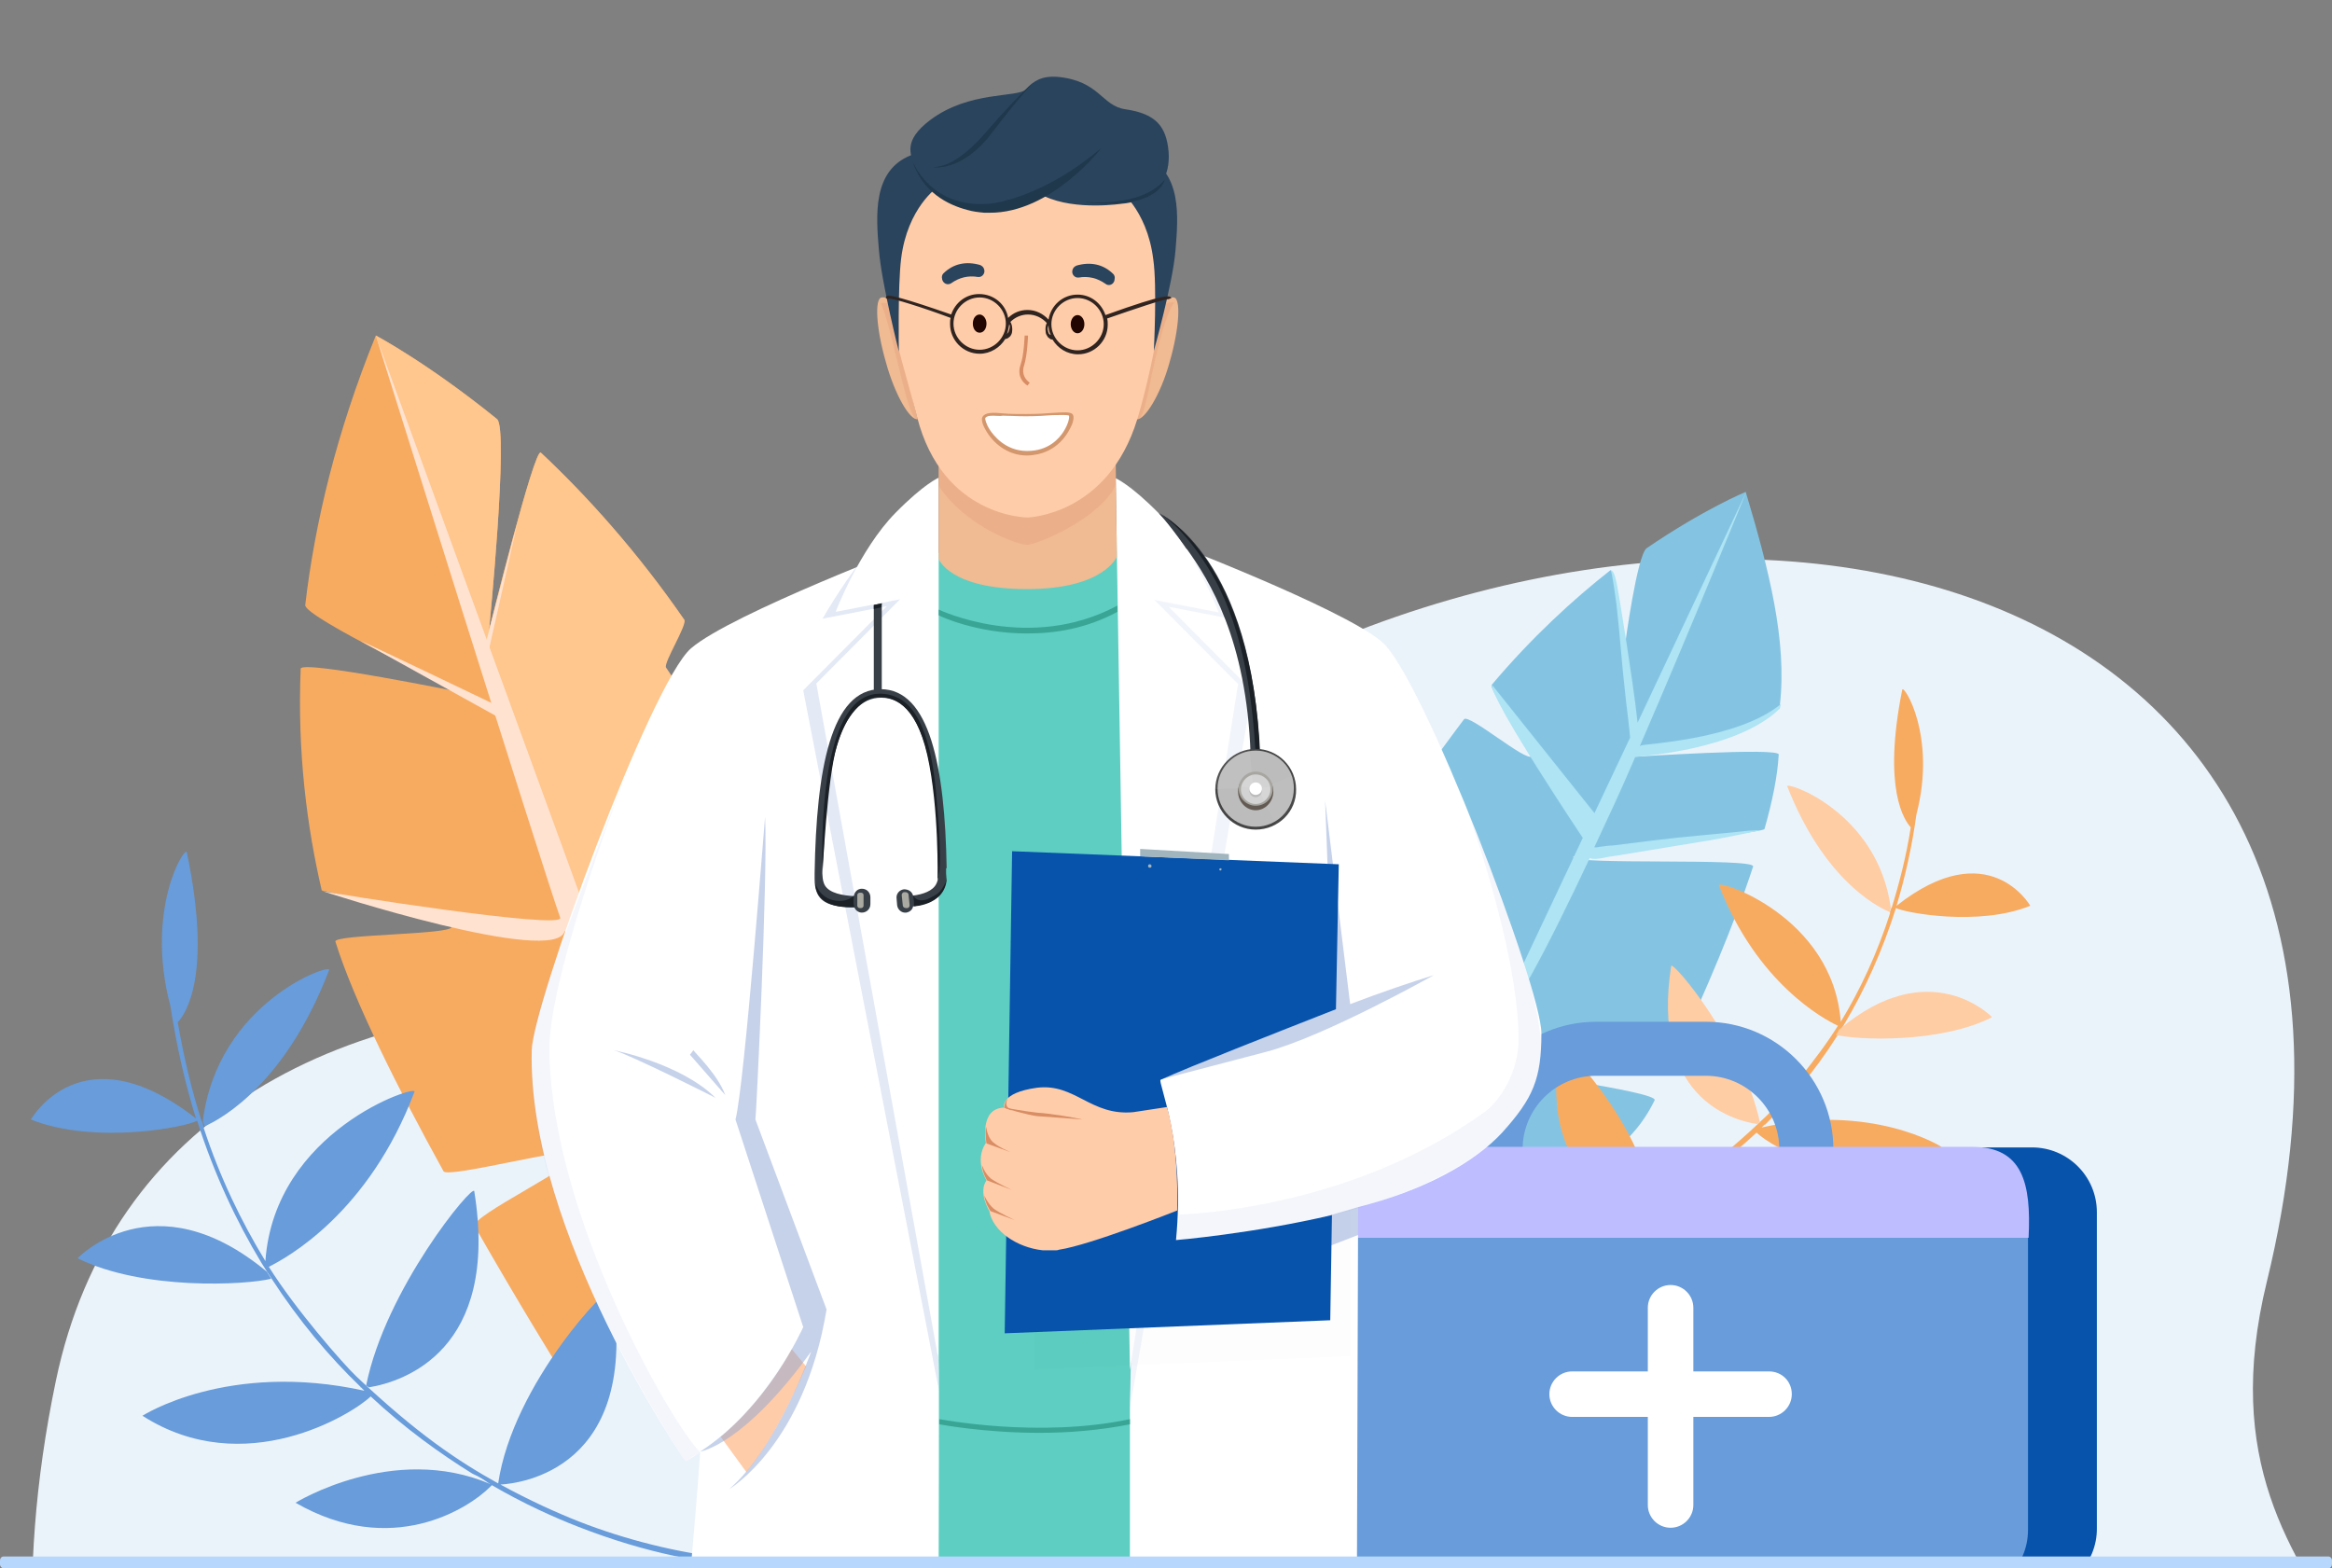 <svg width="513" height="345" viewBox="0 0 513 345" fill="none" xmlns="http://www.w3.org/2000/svg">
<rect x="0" y="0" width="513" height="345" fill="#808080" stroke="none"/>
<g clip-path="url(#clip0_1302_1296)">
<g clip-path="url(#clip1_1302_1296)">
<path d="M31.698 441.668C31.698 441.668 -6.673 394.615 12.3 303.716C24.237 246.542 74.333 218.225 141.502 220.929C164.582 221.856 202.159 194.158 256.15 160.124C371.612 87.343 538.642 118.247 498.663 281.967C479.322 361.199 559.514 362.474 519.65 441.668H31.698Z" fill="#EBF3FA"/>
<g clip-path="url(#clip2_1302_1296)">
<path d="M475.927 349.597C475.927 356.351 376.268 363.73 256.827 363.73C137.386 363.73 39.98 357.601 39.98 350.847C39.98 344.094 475.927 342.843 475.927 349.597Z" fill="#D0DBFC"/>
<path d="M384.027 108.21C384.027 108.21 374.887 111.962 362.242 120.592C360.114 122.092 357.485 141.854 357.485 141.854C357.485 141.854 355.356 124.594 354.229 125.469C346.091 131.848 336.952 140.228 328.188 150.609C327.186 151.734 337.953 165.242 336.952 166.368C335.825 167.743 323.055 156.862 322.053 158.238C309.157 175.373 275.354 222.275 270.471 248.039L304.901 262.172C345.716 266.175 358.987 252.417 363.995 242.036C364.871 240.16 329.69 235.407 329.69 235.407C329.69 235.407 368.377 232.906 369.128 231.155C375.138 218.147 381.398 203.639 385.655 190.632C386.281 188.63 345.591 190.381 346.091 188.505C346.342 187.63 387.908 183.252 388.159 182.377C389.912 176.248 391.038 170.62 391.289 165.992C391.414 164.367 359.488 166.493 359.488 166.493C359.488 166.493 391.038 159.364 391.539 155.111C393.167 141.103 389.16 125.344 384.027 108.21Z" fill="#84C4E2"/>
<path d="M328.564 225.902L358.612 162.24C358.487 161.49 358.487 160.74 358.362 159.989C358.112 157.363 357.736 154.861 357.486 152.235C356.734 145.856 356.359 139.477 355.608 133.099C354.606 125.469 354.356 125.594 354.356 125.594C355.357 125.094 355.983 130.472 356.359 132.348C356.86 135.35 357.235 137.977 357.736 140.978C358.612 146.982 359.614 152.985 360.24 158.989L384.153 108.21C384.153 108.21 372.009 138.102 360.741 164.116C360.866 164.116 360.866 164.116 360.991 163.991C361.868 163.616 382.275 162.741 391.79 154.861L391.54 155.862C382.15 165.117 360.49 166.368 359.739 166.493C355.983 175.248 354.606 177.999 350.725 186.379C351.226 186.504 351.852 186.254 352.227 186.254C353.104 186.129 353.98 186.004 354.731 186.004C357.736 185.629 360.741 185.253 363.746 184.878C370.757 184.003 377.768 183.502 384.654 182.752C386.282 182.627 387.408 182.627 387.408 182.627C387.408 182.627 380.522 184.128 376.015 184.878C369.129 186.004 362.243 187.13 355.482 188.255C354.481 188.38 353.604 188.505 352.603 188.755C351.601 188.881 350.6 189.131 349.723 188.755C340.333 208.767 331.82 225.026 328.564 225.902Z" fill="#AEE4F4"/>
<path d="M369.254 231.155L325.809 233.656L325.309 235.907C325.309 236.032 359.238 233.281 369.254 231.155Z" fill="#4E9DC4"/>
<path d="M328.188 150.609L351.35 179.625L348.721 185.128C348.721 185.128 327.688 153.735 328.188 150.609Z" fill="#AEE4F4"/>
<path d="M82.672 73.815C82.672 73.815 94.065 79.818 109.339 92.2C111.968 94.327 107.586 138.602 107.586 138.602C107.586 138.602 117.602 98.204 118.98 99.58C129.121 109.085 140.264 121.467 150.53 136.351C151.156 137.351 142.517 150.359 143.268 151.359C159.67 175.873 182.832 194.884 186.337 231.53C186.337 231.53 188.716 253.918 186.337 252.417C183.833 250.916 122.485 300.194 122.485 300.194C122.485 300.194 114.222 286.936 104.456 269.802C103.204 267.55 128.119 256.044 126.742 253.667C125.74 252.041 98.572 259.296 97.57 257.67C87.68 239.784 77.789 220.023 73.782 207.141C73.282 205.515 99.699 205.64 99.323 203.889C98.823 201.888 70.778 195.884 70.778 195.884C67.522 181.876 65.394 165.492 66.145 147.107C66.27 145.106 101.702 152.36 101.702 152.36C101.702 152.36 66.771 135.725 67.147 133.099C69.275 114.963 74.033 95.077 82.672 73.815Z" fill="#F7AB61"/>
<path d="M82.672 73.815C82.672 73.815 94.065 79.818 109.339 92.2C111.969 94.327 107.587 138.602 107.587 138.602C107.587 138.602 117.603 98.204 118.98 99.58C129.121 109.085 140.264 121.467 150.53 136.351C151.281 137.351 145.898 145.856 146.524 146.857C162.8 171.37 182.707 195.009 186.212 231.53C186.212 231.53 188.591 253.918 186.212 252.417C183.708 250.916 131.625 216.896 131.625 216.896L82.672 73.815Z" fill="#FFC68D"/>
<path d="M82.671 73.815C82.671 73.815 119.23 190.631 123.236 201.888C124.238 204.639 72.655 196.51 70.902 196.01C71.028 196.135 122.485 212.769 124.238 204.764C133.878 231.905 136.006 230.154 140.263 231.655L82.671 73.815Z" fill="#FFE2CF"/>
<path d="M79.291 140.978C79.667 140.978 108.838 154.986 108.838 154.986L110.215 158.113L79.291 140.978Z" fill="#FFE2CF"/>
<path d="M113.846 114.963L106.334 143.48L106.71 146.731L113.846 114.963Z" fill="#FFE2CF"/>
<path d="M182.707 338.966C174.694 346.595 147.776 342.718 127.368 334.714C122.611 332.837 116.726 330.211 110.091 326.584C114.348 326.334 141.015 323.332 134.63 283.684C134.38 281.934 112.845 304.321 109.59 326.334C100.826 321.456 91.937 315.578 78.415 302.82C75.285 299.819 65.019 288.062 59.134 278.682C63.141 276.681 81.17 266.8 91.186 240.16C91.812 238.534 60.386 248.665 58.383 277.431C53.125 268.801 48.367 259.045 44.736 247.914H44.862C44.736 247.664 44.611 247.289 44.611 247.039C44.611 246.914 44.486 246.663 44.486 246.538C44.486 246.663 44.486 246.788 44.486 247.039C42.232 240.16 40.48 232.781 39.102 224.901C40.855 223.025 46.74 214.52 41.106 187.505C40.73 185.879 31.841 200.012 37.475 221.274C38.852 230.154 40.73 238.409 43.109 246.038C17.944 226.402 6.801 246.288 6.801 246.288C20.948 251.916 41.106 247.914 43.359 246.538C47.115 258.295 51.998 268.676 57.507 277.806C57.507 277.806 59.385 280.808 59.76 281.308C65.77 290.563 72.406 298.443 79.292 305.072C79.292 305.072 79.292 305.072 79.292 305.197C79.292 305.197 79.292 305.197 79.417 305.197C79.667 305.447 79.918 305.697 80.168 305.947C50.12 299.318 31.34 311.45 31.34 311.45C53.751 325.833 77.539 311.075 81.545 307.198C89.057 314.202 96.694 319.705 103.956 324.208C105.458 324.833 106.71 325.708 107.962 326.584C115.224 330.836 121.985 333.838 127.118 335.839C142.142 341.718 155.914 344.344 166.306 344.344C174.569 344.344 180.704 342.718 183.583 339.967L182.707 338.966Z" fill="#689CDA"/>
<path d="M107.838 326.459C86.429 317.329 65.019 330.586 65.019 330.586C86.053 342.718 102.955 331.962 107.838 327.084C108.714 326.334 107.963 326.459 107.838 326.459Z" fill="#689CDA"/>
<path d="M72.406 213.395C73.031 211.769 47.866 220.399 44.611 246.663C44.736 246.663 44.861 247.414 44.987 247.789C49.243 245.913 63.016 237.908 72.406 213.395Z" fill="#689CDA"/>
<path d="M58.758 279.807C33.843 259.045 17.066 276.806 17.066 276.806C31.464 283.935 54.125 282.684 59.634 281.308C59.634 281.183 58.758 279.932 58.758 279.807Z" fill="#689CDA"/>
<path d="M104.329 262.047C104.078 260.296 84.798 283.559 80.541 304.822C80.666 304.822 80.916 305.072 81.167 305.197C88.804 303.946 109.963 297.067 104.329 262.047Z" fill="#689CDA"/>
<path d="M304.526 275.305C311.037 281.433 332.822 278.056 349.223 271.552C353.104 270.052 357.862 267.8 363.12 264.799C359.74 264.674 338.08 262.297 343.088 230.154C343.338 228.778 360.866 246.788 363.621 264.548C370.632 260.546 377.894 255.793 388.786 245.287C391.29 242.911 399.553 233.281 404.311 225.651C401.056 224.15 386.407 216.146 378.144 194.759C377.643 193.383 403.184 201.387 404.937 224.776C409.194 217.772 412.95 209.767 415.829 200.762H415.704C415.829 200.512 415.829 200.262 415.954 200.012C415.954 199.887 416.08 199.762 416.08 199.511C416.08 199.637 416.08 199.762 416.08 199.887C417.832 194.258 419.335 188.38 420.336 182.001C418.959 180.501 414.076 173.622 418.458 151.734C418.709 150.358 426.096 161.865 421.588 179.125C420.587 186.379 419.084 193.008 417.206 199.261C437.489 183.252 446.628 199.261 446.628 199.261C435.235 203.889 418.959 200.762 417.081 199.762C414.076 209.267 410.195 217.772 405.813 225.151C405.813 225.151 404.311 227.652 404.06 228.028C399.303 235.532 393.919 241.911 388.285 247.414C388.285 247.414 388.285 247.414 388.16 247.414C387.91 247.664 387.784 247.789 387.534 248.039C411.823 242.536 427.097 252.291 427.097 252.291C409.068 264.048 389.662 252.291 386.407 249.165C380.398 254.793 374.138 259.421 368.378 263.048C367.252 263.548 366.125 264.173 365.123 265.049C359.239 268.551 353.855 270.927 349.598 272.678C337.454 277.556 326.311 279.682 317.923 279.807C311.287 279.807 306.279 278.556 303.9 276.305L304.526 275.305Z" fill="#F7AB61"/>
<path d="M365.624 264.924C366.125 264.673 366.751 264.298 367.377 264.298C367.877 264.298 367.877 263.798 367.627 263.548C367.877 263.298 368.253 263.173 368.503 262.922L368.629 262.797C390.789 259.545 399.803 267.8 399.803 267.8C382.901 277.806 369.129 269.051 365.123 265.299C365.248 265.174 365.499 265.049 365.624 264.924Z" fill="#FFCDA4"/>
<path d="M393.167 172.996C392.666 171.746 413.074 178.499 415.954 199.762C415.828 199.762 415.828 200.387 415.703 200.637C412.072 199.136 400.93 192.758 393.167 172.996Z" fill="#FFCDA4"/>
<path d="M404.562 226.527C424.594 209.517 438.24 223.775 438.24 223.775C426.597 229.654 408.318 228.778 403.81 227.652C403.936 227.778 404.562 226.652 404.562 226.527C404.562 226.652 404.562 226.652 404.562 226.527Z" fill="#FFCDA4"/>
<path d="M367.627 212.519C367.878 211.143 383.528 229.779 387.159 246.913C387.034 246.913 386.783 247.039 386.658 247.289C380.398 246.413 363.245 240.91 367.627 212.519Z" fill="#FFCDA4"/>
<path d="M447.002 350.473H318.296C310.409 350.473 304.024 344.094 304.024 336.214V266.675C304.024 258.795 310.409 252.417 318.296 252.417H447.002C454.89 252.417 461.275 258.795 461.275 266.675V336.089C461.4 344.094 454.89 350.473 447.002 350.473Z" fill="#0753AC"/>
<path d="M431.854 350.848H303.148C295.26 350.848 288.875 344.469 288.875 336.59V267.175C288.875 259.295 295.26 252.917 303.148 252.917H431.854C439.741 252.917 446.126 259.295 446.126 267.175V336.59C446.126 344.469 439.741 350.848 431.854 350.848Z" fill="#689CDA"/>
<path d="M375.263 280.808H351.1C335.575 280.808 323.055 268.176 323.055 252.792C323.055 237.283 335.7 224.776 351.1 224.776H375.263C390.788 224.776 403.308 237.408 403.308 252.792C403.308 268.301 390.788 280.808 375.263 280.808ZM351.1 236.658C342.211 236.658 334.949 243.912 334.949 252.792C334.949 261.672 342.211 268.926 351.1 268.926H375.263C384.153 268.926 391.414 261.672 391.414 252.792C391.414 243.912 384.153 236.658 375.263 236.658H351.1Z" fill="#689CDA"/>
<path d="M288.75 272.303C288.75 261.297 297.639 252.292 308.782 252.292H433.857C444.875 252.292 446.878 260.171 446.252 272.303H288.75Z" fill="#BDBDFF"/>
<path d="M389.159 301.695H372.508V287.687C372.508 284.935 370.254 282.684 367.5 282.684C364.745 282.684 362.492 284.935 362.492 287.687V301.695H345.84C343.086 301.695 340.832 303.946 340.832 306.698C340.832 309.449 343.086 311.701 345.84 311.701H362.492V331.087C362.492 333.838 364.745 336.089 367.5 336.089C370.254 336.089 372.508 333.838 372.508 331.087V311.701H389.159C391.914 311.701 394.167 309.449 394.167 306.698C394.167 303.821 391.914 301.695 389.159 301.695Z" fill="white"/>
<path d="M205.618 121.467C206.119 120.717 225.525 130.472 247.435 117.715C269.345 104.958 256.574 239.284 256.574 239.284L254.821 308.949L252.317 342.593H197.855L186.713 236.658C186.713 236.658 197.981 133.474 205.618 121.467Z" fill="#5DCEC1"/>
<path d="M304.024 141.228C295.134 133.599 254.194 118.09 254.194 118.09L247.558 129.972C247.558 129.972 249.687 277.931 248.56 308.448V342.593H298.515L298.765 265.549C313.163 261.922 324.306 255.794 330.441 249.165C337.327 241.535 339.08 237.283 339.08 227.277C339.08 217.272 312.913 148.858 304.024 141.228Z" fill="white"/>
<path d="M201.111 251.666C201.611 250.916 201.862 250.541 201.862 250.541V119.466C201.862 119.466 160.921 134.975 152.032 142.604C143.143 150.233 117.227 220.899 116.976 231.029C115.975 271.052 150.78 321.456 150.78 321.456C150.78 321.456 151.907 320.956 154.035 319.455C153.409 328.71 152.157 342.718 152.157 342.718H206.494C206.494 342.718 206.619 301.32 206.494 299.443C206.369 298.193 203.489 272.428 201.111 251.666Z" fill="white"/>
<path d="M288.25 216.021L279.111 221.399C278.86 221.524 278.61 221.524 278.485 221.399L268.844 216.021C268.594 215.896 268.469 215.646 268.469 215.396V195.134C268.469 194.759 268.719 194.509 269.095 194.509H287.875C288.25 194.509 288.501 194.759 288.501 195.134V215.396C288.626 215.646 288.501 215.896 288.25 216.021Z" fill="#D5E1ED"/>
<path d="M288.25 216.021L279.111 221.399C278.86 221.524 278.61 221.524 278.485 221.399L268.844 216.021C268.594 215.896 268.469 215.646 268.469 215.396V199.261C268.469 198.886 268.719 198.636 269.095 198.636H287.875C288.25 198.636 288.501 198.886 288.501 199.261V215.396C288.626 215.646 288.501 215.896 288.25 216.021Z" fill="#B8DDFF"/>
<g opacity="0.5">
<g opacity="0.5">
<path opacity="0.5" d="M248.562 309.824V245.788V106.709C248.562 106.709 250.315 109.836 256.575 116.214C264.463 124.219 271.224 136.226 271.224 136.226L257.076 133.474L275.48 151.985L261.583 233.531L251.818 235.032L258.078 254.793L248.562 309.824Z" fill="#8FA7D7"/>
</g>
</g>
<g opacity="0.5">
<path opacity="0.5" d="M195.602 116.089C187.715 124.094 180.954 136.1 180.954 136.1L195.102 133.349L176.697 151.859L206.495 305.572L203.615 106.584C203.615 106.584 201.862 109.71 195.602 116.089Z" fill="#8FA7D7"/>
</g>
<path d="M248.562 301.32L245.432 105.208C245.432 105.208 248.687 106.584 254.947 112.962C262.834 120.967 268.093 134.725 268.093 134.725L253.945 131.973L272.35 150.484L259.078 234.407L252.318 235.907L257.326 245.913L248.562 301.32Z" fill="white"/>
<path d="M206.494 299.318V105.083C206.494 105.083 203.239 106.459 196.979 112.837C189.091 120.842 183.833 134.6 183.833 134.6L197.98 131.848L179.576 150.359L206.494 299.318Z" fill="white"/>
<path d="M228.654 315.203C216.259 315.203 206.744 313.326 206.619 313.326V312.201C206.869 312.201 228.404 316.453 248.561 312.201V313.326C241.675 314.702 234.914 315.203 228.654 315.203Z" fill="#38A595"/>
<path d="M225.9 139.352C214.757 139.352 206.619 135.475 206.494 135.35V134.099C206.744 134.224 226.526 143.605 245.807 133.224V134.6C238.796 138.352 232.035 139.352 225.9 139.352Z" fill="#38A595"/>
<path opacity="0.5" d="M135.004 231.029C135.004 231.029 149.777 233.906 157.415 241.535C157.54 241.535 138.384 231.905 135.004 231.029Z" fill="#8FA7D7"/>
<path d="M174.193 296.817L177.323 300.569C177.323 300.569 171.063 315.828 164.177 323.832L158.543 316.078C158.543 316.078 167.182 309.449 174.193 296.817Z" fill="#FFCCA9"/>
<path opacity="0.5" d="M152.532 231.029C152.908 231.655 157.916 236.407 159.544 240.91L151.781 232.03L152.532 231.029Z" fill="#8FA7D7"/>
<path opacity="0.5" d="M168.308 179.75C168.308 179 163.801 238.534 161.797 246.288L176.696 291.939C176.696 291.939 168.809 309.824 154.035 319.33C154.035 319.33 163.55 317.954 178.449 297.317C178.449 297.317 170.937 318.579 160.42 327.584C160.42 327.584 176.947 317.829 181.829 288.062L166.179 246.288C166.305 246.288 168.934 193.008 168.308 179.75Z" fill="#8FA7D7"/>
<path opacity="0.5" d="M298.765 265.549L291.504 267.675L292.631 274.054L298.765 271.678V265.549Z" fill="#8FA7D7"/>
<path opacity="0.5" d="M297.012 220.899L291.503 176.123L293.256 222.275C274.852 229.279 255.07 237.533 255.07 237.533C255.07 237.533 265.587 234.782 278.483 231.405C291.378 228.028 315.417 214.52 315.417 214.52C310.534 216.021 303.898 218.272 297.012 220.899Z" fill="#8FA7D7"/>
<path opacity="0.1" d="M322.43 177.249C322.43 177.249 333.949 208.392 334.074 228.528C334.074 236.032 329.817 242.286 326.687 244.537C296.639 266.425 259.455 267.175 259.455 267.175C259.455 267.175 259.204 272.178 258.453 273.179C258.453 273.179 324.183 268.801 336.703 240.41C336.703 240.41 339.583 235.907 338.957 228.778C337.705 215.271 330.318 196.385 322.43 177.249Z" fill="#8FA7D7"/>
<path opacity="0.1" d="M139.388 165.867C139.889 164.617 120.608 213.52 120.859 231.03C121.234 267.926 148.528 314.452 154.037 319.455L150.781 321.456C150.781 321.456 114.599 267.8 116.977 231.03C117.478 223.65 118.355 220.524 139.388 165.867Z" fill="#8FA7D7"/>
<path d="M258.703 272.803C260.831 251.166 254.571 237.908 255.322 237.533C262.333 234.406 279.861 227.527 293.884 222.024L294.51 190.131L222.645 187.255L221.017 293.315L292.632 290.438L293.007 267.3C275.354 271.427 258.703 272.803 258.703 272.803Z" fill="#0753AC"/>
<path d="M270.347 189.256V187.88L250.816 186.754V188.38L270.347 189.256Z" fill="#A1B5BF"/>
<path d="M253.317 190.506C253.317 190.756 253.192 190.882 252.942 190.882C252.691 190.882 252.566 190.756 252.566 190.506C252.566 190.256 252.691 190.131 252.942 190.131C253.192 190.131 253.317 190.381 253.317 190.506Z" fill="#A1B5BF"/>
<path d="M268.718 191.257C268.718 191.382 268.592 191.507 268.467 191.507C268.342 191.507 268.217 191.382 268.217 191.257C268.217 191.132 268.342 191.007 268.467 191.007C268.718 191.007 268.718 191.132 268.718 191.257Z" fill="#A1B5BF"/>
<path d="M257.324 79.569C255.321 86.948 251.69 92.576 250.062 92.201C250.062 92.201 251.189 87.448 252.692 79.944C254.444 71.189 254.695 65.06 258.2 65.436C259.828 65.561 259.452 72.189 257.324 79.569Z" fill="#F0BA92"/>
<g opacity="0.6">
<g opacity="0.6">
<path opacity="0.6" d="M254.697 76.567C252.819 83.946 251.817 92.576 250.189 92.201C250.189 92.201 251.692 85.447 253.194 77.943C254.947 69.188 254.697 66.186 258.327 66.561C258.327 66.561 256.95 67.562 254.697 76.567Z" fill="#D88D64"/>
</g>
</g>
<path d="M194.85 79.569C196.854 86.948 200.234 92.576 201.862 92.201C201.862 92.201 200.234 86.072 199.232 79.694C197.855 70.939 197.605 65.06 193.974 65.435C192.346 65.561 192.722 72.189 194.85 79.569Z" fill="#F0BA92"/>
<g opacity="0.6">
<g opacity="0.6">
<path opacity="0.6" d="M196.477 75.691C198.355 83.07 200.233 92.576 201.861 92.201C201.861 92.201 200.233 84.571 198.731 77.067C196.978 68.312 197.354 66.311 193.723 66.686C193.723 66.686 194.224 66.686 196.477 75.691Z" fill="#D88D64"/>
</g>
</g>
<path d="M245.682 122.468C245.682 122.468 242.927 129.597 225.9 129.597C208.873 129.597 206.494 122.968 206.494 122.968V101.331H245.431L245.682 122.468Z" fill="#F0BA92"/>
<g opacity="0.6">
<g opacity="0.6">
<path opacity="0.6" d="M245.431 106.709C241.926 114.088 228.154 119.841 225.9 119.841C223.646 119.841 212.003 115.464 206.494 106.834V95.578H245.431V106.709Z" fill="#D88D64"/>
</g>
</g>
<path d="M250.188 92.201C243.678 113.463 226.025 113.838 226.025 113.838C226.025 113.838 207.37 113.838 201.736 91.701C198.105 77.067 189.216 54.804 199.858 38.295C205.868 28.915 249.688 25.163 254.821 38.295C259.829 51.303 253.944 79.694 250.188 92.201Z" fill="#FFCCA9"/>
<path d="M235.538 91.325C236.289 91.951 234.036 99.58 226.023 99.705C219.262 99.83 215.882 92.826 216.383 91.701C217.134 90.45 219.888 91.325 225.647 91.325C231.532 91.45 234.662 90.7 235.538 91.325Z" fill="white"/>
<path d="M225.899 100.205C221.517 100.205 218.387 97.329 216.884 94.702C216.258 93.702 215.758 92.326 216.133 91.701C216.759 90.7 218.262 90.7 220.891 90.95C222.143 91.075 223.896 91.075 225.774 91.075C228.152 91.075 230.03 90.95 231.658 90.825C234.037 90.7 235.289 90.575 235.915 91.075C236.416 91.575 236.04 92.951 235.79 93.451C235.289 94.577 232.91 100.08 225.899 100.205ZM218.512 91.45C217.51 91.45 217.01 91.575 216.759 91.951C216.634 92.076 216.884 93.201 217.761 94.577C218.512 95.703 221.141 99.205 225.899 99.205H226.024C230.656 99.205 233.035 96.453 234.037 94.827C235.038 93.201 235.289 91.826 235.164 91.45C234.788 91.2 233.286 91.325 231.533 91.325C230.03 91.45 228.027 91.575 225.648 91.575C223.645 91.575 222.018 91.45 220.64 91.45C219.889 91.575 219.138 91.45 218.512 91.45Z" fill="#D3976E"/>
<path d="M226.024 84.822C225.022 84.196 223.645 82.695 224.521 80.194C225.273 78.068 225.398 73.941 225.398 73.815H226.149C226.149 73.941 226.024 78.068 225.273 80.444C224.647 82.32 225.648 83.571 226.525 84.196L226.024 84.822Z" fill="#D88D64"/>
<path d="M256.698 243.537L249.311 244.663C239.921 245.538 236.541 238.284 228.153 239.285C219.889 240.41 220.891 243.662 220.891 243.662C215.382 243.787 216.885 251.417 216.885 251.417C214.255 255.294 217.01 259.671 217.01 259.671C215.132 262.298 217.636 266.425 217.636 266.425C218.387 270.803 223.645 274.43 229.405 275.055C229.655 275.055 229.78 275.055 230.031 275.055C230.281 275.055 230.406 275.055 230.657 275.055C230.907 275.055 231.032 275.055 231.283 275.055C231.533 275.055 231.909 275.055 232.159 275.055C232.409 275.055 232.66 275.055 232.91 274.93C239.796 273.929 258.952 266.3 258.952 266.3C259.327 251.417 256.698 243.537 256.698 243.537Z" fill="#FFCCA9"/>
<path d="M221.015 243.662C221.015 243.662 225.773 244.538 228.277 244.788C230.906 244.913 236.79 245.913 238.168 246.289C238.168 246.289 230.405 245.663 228.152 245.538C226.524 245.413 220.264 243.662 221.015 243.662Z" fill="#D88D64"/>
<path d="M222.519 253.543C222.519 253.543 219.013 252.167 218.012 250.791C217.01 249.415 217.01 247.789 216.885 247.915C216.634 249.29 217.01 251.542 217.01 251.542L222.519 253.543Z" fill="#D88D64"/>
<path d="M222.645 261.797C222.645 261.797 219.39 260.297 218.013 259.296C216.51 258.045 216.01 256.169 216.01 256.294C216.135 258.17 217.136 259.671 217.136 259.671L222.645 261.797Z" fill="#D88D64"/>
<path d="M223.27 268.426C223.27 268.426 220.015 266.925 218.638 265.925C217.135 264.674 216.384 262.673 216.509 262.798C216.635 264.674 217.887 266.425 217.887 266.425L223.27 268.426Z" fill="#D88D64"/>
<path d="M221.644 241.661C221.644 241.661 220.767 243.537 222.27 243.912L222.52 244.287L220.893 243.662C221.018 243.662 220.893 242.536 221.644 241.661Z" fill="#D88D64"/>
<g opacity="0.1">
<g opacity="0.1">
<g opacity="0.1">
<path opacity="0.1" d="M195.352 153.611L195.727 132.349L193.975 132.724L193.599 153.736C183.959 155.362 182.081 172.496 181.705 194.259V195.509C181.705 200.012 184.084 201.013 187.089 201.513C188.215 201.638 189.342 201.763 190.469 201.763C190.719 202.388 191.345 202.889 192.097 202.889C193.098 202.889 193.975 202.138 193.975 201.013V199.512C193.975 198.511 193.223 197.636 192.097 197.636C191.22 197.636 190.469 198.261 190.344 199.262C187.965 199.137 184.96 198.636 183.959 196.885C182.957 195.134 183.583 191.507 183.708 189.006C184.334 169.995 186.463 155.487 195.227 155.487C204.116 155.487 208.247 169.87 208.873 188.881C208.999 191.257 209.374 194.759 208.498 196.51C207.747 198.136 205.493 198.886 203.365 199.137C203.114 198.261 202.363 197.761 201.361 197.761C200.36 197.886 199.609 198.761 199.734 199.762L199.859 201.263C199.984 202.263 200.861 203.014 201.862 202.889C202.613 202.764 203.239 202.263 203.365 201.513C206.87 201.013 210.751 199.512 210.626 195.009V193.258C210.626 193.258 210.626 193.258 210.626 193.133C210.376 170.87 205.994 153.861 195.352 153.611Z" fill="#0E3368"/>
</g>
</g>
<g opacity="0.1">
<g opacity="0.1">
<path opacity="0.1" d="M281.613 170.745C279.861 128.721 260.329 119.091 259.453 118.716C259.453 118.716 260.58 119.591 265.463 126.345C270.596 133.349 278.483 146.106 279.61 170.745C275.353 171.371 272.098 174.998 272.098 179.375C272.098 184.128 275.979 188.005 280.737 188.005C285.495 188.005 289.376 184.128 289.376 179.375C289.501 174.873 285.995 171.121 281.613 170.745Z" fill="#0E3368"/>
</g>
</g>
<path opacity="0.1" d="M292.882 267.3L292.506 290.563L227.652 293.065L227.527 301.195L297.013 298.318V266.175L292.882 267.3Z" fill="#0E3368"/>
</g>
<path d="M208.247 191.007C207.872 168.619 204.491 151.609 193.724 151.609C182.832 151.609 179.577 169.119 179.201 192.132V193.383C179.201 197.886 181.58 198.886 184.585 199.386C185.711 199.512 186.838 199.637 187.965 199.637C188.215 200.262 188.841 200.762 189.593 200.762C190.594 200.762 191.471 200.012 191.471 198.886V197.385C191.471 196.385 190.719 195.509 189.593 195.509C188.716 195.509 187.965 196.135 187.84 197.135C185.461 197.01 182.456 196.51 181.455 194.759C180.453 193.008 181.079 189.381 181.204 186.879C181.83 167.869 184.96 153.485 193.849 153.485C202.739 153.485 205.743 167.743 206.369 186.754C206.495 189.131 206.87 192.633 205.994 194.384C205.243 196.01 202.989 196.76 200.861 197.01C200.61 196.135 199.859 195.634 198.857 195.634C197.856 195.759 197.105 196.635 197.23 197.635L197.355 199.136C197.48 200.137 198.357 200.887 199.358 200.762C200.109 200.637 200.735 200.137 200.861 199.386C204.366 198.886 208.247 197.385 208.122 192.883V191.007C208.247 191.007 208.247 191.007 208.247 191.007Z" fill="#383F47"/>
<path d="M193.975 152.485H192.222V133.099L193.975 132.723V152.485Z" fill="#383F47"/>
<path d="M275.104 165.867C274.228 140.728 266.09 127.721 260.957 120.592C256.074 113.838 254.947 112.962 254.947 112.962C255.823 113.337 275.605 122.968 277.107 165.867H275.104Z" fill="#383F47"/>
<path d="M276.231 166.243C274.854 140.103 268.594 128.596 263.461 121.467C258.578 114.713 254.947 112.837 254.947 112.837C255.823 113.212 275.605 123.718 277.233 166.493L276.231 166.243Z" fill="#1A2026"/>
<path d="M284.996 173.497C284.996 178.25 281.115 182.127 276.357 182.127C271.6 182.127 267.719 178.25 267.719 173.497C267.719 168.744 271.6 164.867 276.357 164.867C281.115 164.867 284.996 168.744 284.996 173.497Z" fill="#BCBCBC"/>
<path d="M276.231 182.502C271.348 182.502 267.342 178.5 267.342 173.622C267.342 168.744 271.348 164.742 276.231 164.742C281.114 164.742 285.12 168.744 285.12 173.622C285.245 178.5 281.239 182.502 276.231 182.502ZM276.231 165.117C271.598 165.117 267.842 168.869 267.842 173.497C267.842 178.124 271.598 181.876 276.231 181.876C280.863 181.876 284.619 178.124 284.619 173.497C284.744 168.869 280.863 165.117 276.231 165.117Z" fill="#444444"/>
<g opacity="0.3">
<g opacity="0.3">
<path opacity="0.3" d="M280.613 181.376L278.359 176.749L279.862 172.496L284.619 170.495C284.744 170.495 287.499 176.624 280.613 181.376Z" fill="white"/>
</g>
</g>
<path d="M280.112 174.122C280.112 176.373 278.359 178.249 276.231 178.249C274.102 178.249 272.349 176.373 272.349 174.122C272.349 171.871 274.102 169.995 276.231 169.995C278.359 169.995 280.112 171.871 280.112 174.122Z" fill="#635B53"/>
<g opacity="0.4">
<g opacity="0.4">
<path opacity="0.4" d="M274.854 164.617L275.355 169.87L272.475 173.372L267.217 173.622C267.217 173.497 266.716 166.618 274.854 164.617Z" fill="white"/>
</g>
</g>
<path d="M279.736 173.497C279.736 175.373 278.233 176.999 276.23 176.999C274.227 176.999 272.724 175.498 272.724 173.497C272.724 171.495 274.227 169.995 276.23 169.995C278.233 169.995 279.736 171.621 279.736 173.497Z" fill="#D3D3D3"/>
<path d="M276.23 177.249C274.227 177.249 272.474 175.623 272.474 173.497C272.474 171.496 274.102 169.745 276.23 169.745C278.234 169.745 279.986 171.37 279.986 173.497C279.986 175.623 278.359 177.249 276.23 177.249ZM276.23 170.37C274.478 170.37 272.975 171.871 272.975 173.622C272.975 175.373 274.478 176.874 276.23 176.874C277.983 176.874 279.486 175.373 279.486 173.622C279.486 171.746 277.983 170.37 276.23 170.37Z" fill="#A8A6A0"/>
<path d="M277.608 173.997C277.608 174.747 276.982 175.373 276.231 175.373C275.479 175.373 274.853 174.747 274.853 173.997C274.853 173.247 275.479 172.621 276.231 172.621C276.982 172.621 277.608 173.247 277.608 173.997Z" fill="#BABABA"/>
<path d="M276.231 174.872C276.991 174.872 277.608 174.256 277.608 173.497C277.608 172.737 276.991 172.121 276.231 172.121C275.47 172.121 274.853 172.737 274.853 173.497C274.853 174.256 275.47 174.872 276.231 174.872Z" fill="white"/>
<path d="M189.468 199.762H189.092C188.842 199.762 188.592 199.512 188.592 199.261V196.885C188.592 196.635 188.842 196.385 189.092 196.385H189.468C189.718 196.385 189.969 196.635 189.969 196.885V199.261C189.969 199.512 189.718 199.762 189.468 199.762Z" fill="#AAA9A2"/>
<path d="M199.609 199.762H199.234C198.983 199.762 198.608 199.512 198.608 199.261L198.357 196.885C198.357 196.635 198.608 196.26 198.858 196.26H199.234C199.484 196.26 199.86 196.51 199.86 196.76L200.11 199.136C200.11 199.511 199.86 199.762 199.609 199.762Z" fill="#AAA9A2"/>
<g opacity="0.4">
<g opacity="0.4">
<path opacity="0.4" d="M275.355 170.62C273.352 171.245 273.226 173.121 273.226 173.121L275.23 173.246L275.73 172.746L275.355 170.62Z" fill="white"/>
</g>
</g>
<g opacity="0.4">
<g opacity="0.4">
<path opacity="0.4" d="M278.109 176.123C279.736 174.748 279.236 172.997 279.236 172.997L277.358 173.497L277.107 174.122L278.109 176.123Z" fill="white"/>
</g>
</g>
<path d="M197.732 77.317C197.732 77.317 193.976 62.559 193.35 55.054C192.724 47.55 191.847 37.544 200.361 34.167C208.749 30.791 206.245 41.172 206.245 41.172C206.245 41.172 199.61 45.674 198.232 56.931C197.481 62.934 197.732 77.317 197.732 77.317Z" fill="#2A445D"/>
<path d="M253.822 77.192C253.822 77.192 257.953 62.559 258.579 55.179C259.205 47.675 260.082 37.669 251.568 34.292C243.18 30.916 245.684 41.297 245.684 41.297C245.684 41.297 252.319 45.799 253.697 57.056C254.573 62.934 253.822 77.192 253.822 77.192Z" fill="#2A445D"/>
<path d="M246.935 44.798C246.935 44.798 236.668 46.425 229.782 43.173C227.779 42.172 218.013 46.424 213.506 45.549C204.867 43.923 201.111 36.919 200.986 36.169C200.485 34.042 198.482 31.041 204.617 26.413C213.256 19.909 223.898 21.535 225.651 19.659C227.403 17.783 229.156 16.657 232.662 16.908C241.927 17.783 242.302 23.286 247.561 24.037C254.321 25.037 256.575 27.789 257.076 33.417C257.827 44.298 246.935 44.798 246.935 44.798Z" fill="#2A445D"/>
<path d="M227.404 18.158C227.404 18.158 224.525 20.284 217.263 28.664C210.001 37.169 206.245 36.544 205.369 36.794C205.369 36.794 211.629 37.919 218.265 29.165C224.9 20.41 227.404 18.158 227.404 18.158Z" fill="#1F384C"/>
<path d="M238.797 44.423C238.797 44.423 250.941 45.799 256.2 39.546C256.2 39.546 255.073 46.174 239.047 44.548L238.797 44.423Z" fill="#1F384C"/>
<path d="M218.891 44.673C204.618 46.675 200.487 34.918 200.612 35.168C202.866 42.297 208.5 45.049 212.756 46.174C214.008 46.55 215.26 46.675 216.512 46.8C217.138 46.8 217.639 46.8 217.639 46.8C231.286 46.925 242.304 32.541 242.304 32.541C232.914 40.421 224.65 43.548 218.891 44.673Z" fill="#1F384C"/>
<path d="M243.18 62.434C241.427 61.183 239.424 60.683 237.295 61.058C236.419 61.183 235.668 60.308 235.918 59.432C236.043 58.932 236.294 58.682 236.794 58.432C239.799 57.556 242.679 58.056 244.932 60.308C245.183 60.558 245.308 61.058 245.183 61.433V61.558C245.058 62.559 243.931 63.059 243.18 62.434Z" fill="#2A445D"/>
<path d="M237.044 73.315C237.873 73.315 238.546 72.419 238.546 71.314C238.546 70.209 237.873 69.313 237.044 69.313C236.214 69.313 235.541 70.209 235.541 71.314C235.541 72.419 236.214 73.315 237.044 73.315Z" fill="#210601"/>
<path d="M215.51 69.188C214.634 69.188 214.008 70.063 214.008 71.189C214.008 72.314 214.634 73.19 215.51 73.19C216.386 73.19 217.012 72.314 217.012 71.189C217.012 70.063 216.261 69.188 215.51 69.188Z" fill="#210601"/>
<path d="M243.179 69.313C242.302 66.686 239.923 64.81 237.044 64.81C233.789 64.81 231.159 67.186 230.659 70.313C229.532 69.063 227.904 68.187 226.026 68.187C224.399 68.187 222.896 68.812 221.769 69.938C221.269 66.936 218.639 64.685 215.384 64.685C212.505 64.685 210.126 66.561 209.249 69.188C198.482 65.436 195.853 64.935 195.227 65.06C194.977 65.06 194.851 65.436 194.851 65.561L195.352 65.811L195.477 65.686C196.354 65.561 203.115 67.687 209.124 69.938C208.999 70.313 208.999 70.814 208.999 71.314C208.999 74.816 211.879 77.817 215.509 77.817C217.888 77.817 220.017 76.442 221.143 74.566C221.394 74.566 221.519 74.441 221.644 74.441C221.769 74.316 222.02 74.191 222.145 74.065C222.395 73.815 222.646 73.315 222.646 72.94C222.771 71.939 222.521 71.189 222.27 70.814C223.272 69.813 224.649 69.188 226.151 69.188C227.779 69.188 229.281 69.938 230.283 71.064C230.033 71.439 229.907 72.189 230.033 73.065C230.033 73.44 230.283 73.815 230.533 74.191C230.659 74.316 230.909 74.441 231.034 74.566C231.159 74.691 231.41 74.691 231.535 74.691C232.662 76.567 234.665 77.943 237.169 77.943C240.675 77.943 243.679 75.066 243.679 71.439C243.679 70.939 243.679 70.563 243.554 70.063C249.689 67.937 256.325 65.686 257.076 65.811L257.702 65.561C257.326 65.06 257.076 64.31 243.179 69.313ZM215.509 76.942C212.379 76.942 209.75 74.316 209.75 71.189C209.75 68.062 212.379 65.436 215.509 65.436C218.639 65.436 221.269 68.062 221.269 71.189C221.269 74.316 218.639 76.942 215.509 76.942ZM221.895 72.94C221.769 73.065 221.769 73.19 221.644 73.315L221.519 73.44C221.769 72.815 221.895 72.064 222.02 71.314C222.02 71.439 222.145 71.564 222.145 71.689C222.145 72.064 222.02 72.565 221.895 72.94ZM230.909 73.565C230.784 73.44 230.659 73.315 230.659 73.19C230.533 72.815 230.408 72.314 230.533 71.939C230.533 71.814 230.659 71.689 230.659 71.564C230.659 72.314 230.784 73.065 231.159 73.69C230.909 73.565 230.909 73.565 230.909 73.565ZM237.044 77.067C233.914 77.067 231.285 74.441 231.285 71.314C231.285 68.187 233.914 65.561 237.044 65.561C240.174 65.561 242.803 68.187 242.803 71.314C242.803 74.441 240.174 77.067 237.044 77.067Z" fill="#302420"/>
<path d="M209.249 62.309C211.002 61.058 213.005 60.558 215.134 60.933C216.01 61.058 216.761 60.182 216.511 59.307C216.386 58.807 216.135 58.556 215.635 58.306C212.63 57.431 209.75 57.931 207.497 60.182C207.246 60.433 207.121 60.933 207.246 61.308V61.433C207.497 62.434 208.498 62.809 209.249 62.309Z" fill="#2A445D"/>
<path d="M180.956 191.757C180.956 191.757 179.328 157.488 190.847 153.11C193.476 152.11 195.98 152.735 197.733 153.611C203.868 156.862 205.37 168.494 205.871 173.872C206.497 180.751 207.373 190.757 206.246 193.633C206.246 193.633 206.622 177.749 203.993 166.118C201.364 154.486 196.23 153.235 193.1 153.36C189.845 153.486 186.089 157.113 184.086 164.117C181.958 171.246 180.956 191.757 180.956 191.757Z" fill="#1A2026"/>
<path d="M179.328 194.259C179.328 194.134 180.079 197.26 183.209 198.011C186.339 198.761 187.842 197.01 187.842 197.01C187.842 197.01 187.591 199.011 187.967 199.512C187.967 199.512 179.579 200.512 179.328 194.259Z" fill="#1A2026"/>
<path d="M208.248 192.007C208.248 191.882 208.374 193.383 207.748 194.634C206.621 196.76 205.744 196.885 204.618 197.51C201.863 199.011 200.862 197.01 200.862 197.01C200.862 197.01 201.237 198.886 200.987 199.387C200.987 199.387 208.874 199.136 208.248 192.007Z" fill="#1A2026"/>
<path d="M192.225 133.099L193.978 132.724L193.852 133.599L192.225 133.974V133.099Z" fill="#1A2026"/>
</g>
</g>
<path d="M512.266 344.983H0.734C0.339 344.983 0 344.6 0 344.105V343.294C0 342.822 0.32 342.416 0.734 342.416H512.266C512.661 342.416 513 342.799 513 343.294V344.105C513 344.6 512.68 344.983 512.266 344.983Z" fill="#B8D7FC"/>
</g>
<defs>
<clipPath id="clip0_1302_1296">
<rect width="513" height="345" fill="white"/>
</clipPath>
<clipPath id="clip1_1302_1296">
<rect width="610" height="345" fill="white" transform="translate(-36.074 -0.017)"/>
</clipPath>
<clipPath id="clip2_1302_1296">
<rect width="626" height="439" fill="white" transform="translate(-52.074 -88.436)"/>
</clipPath>
</defs>
</svg>
